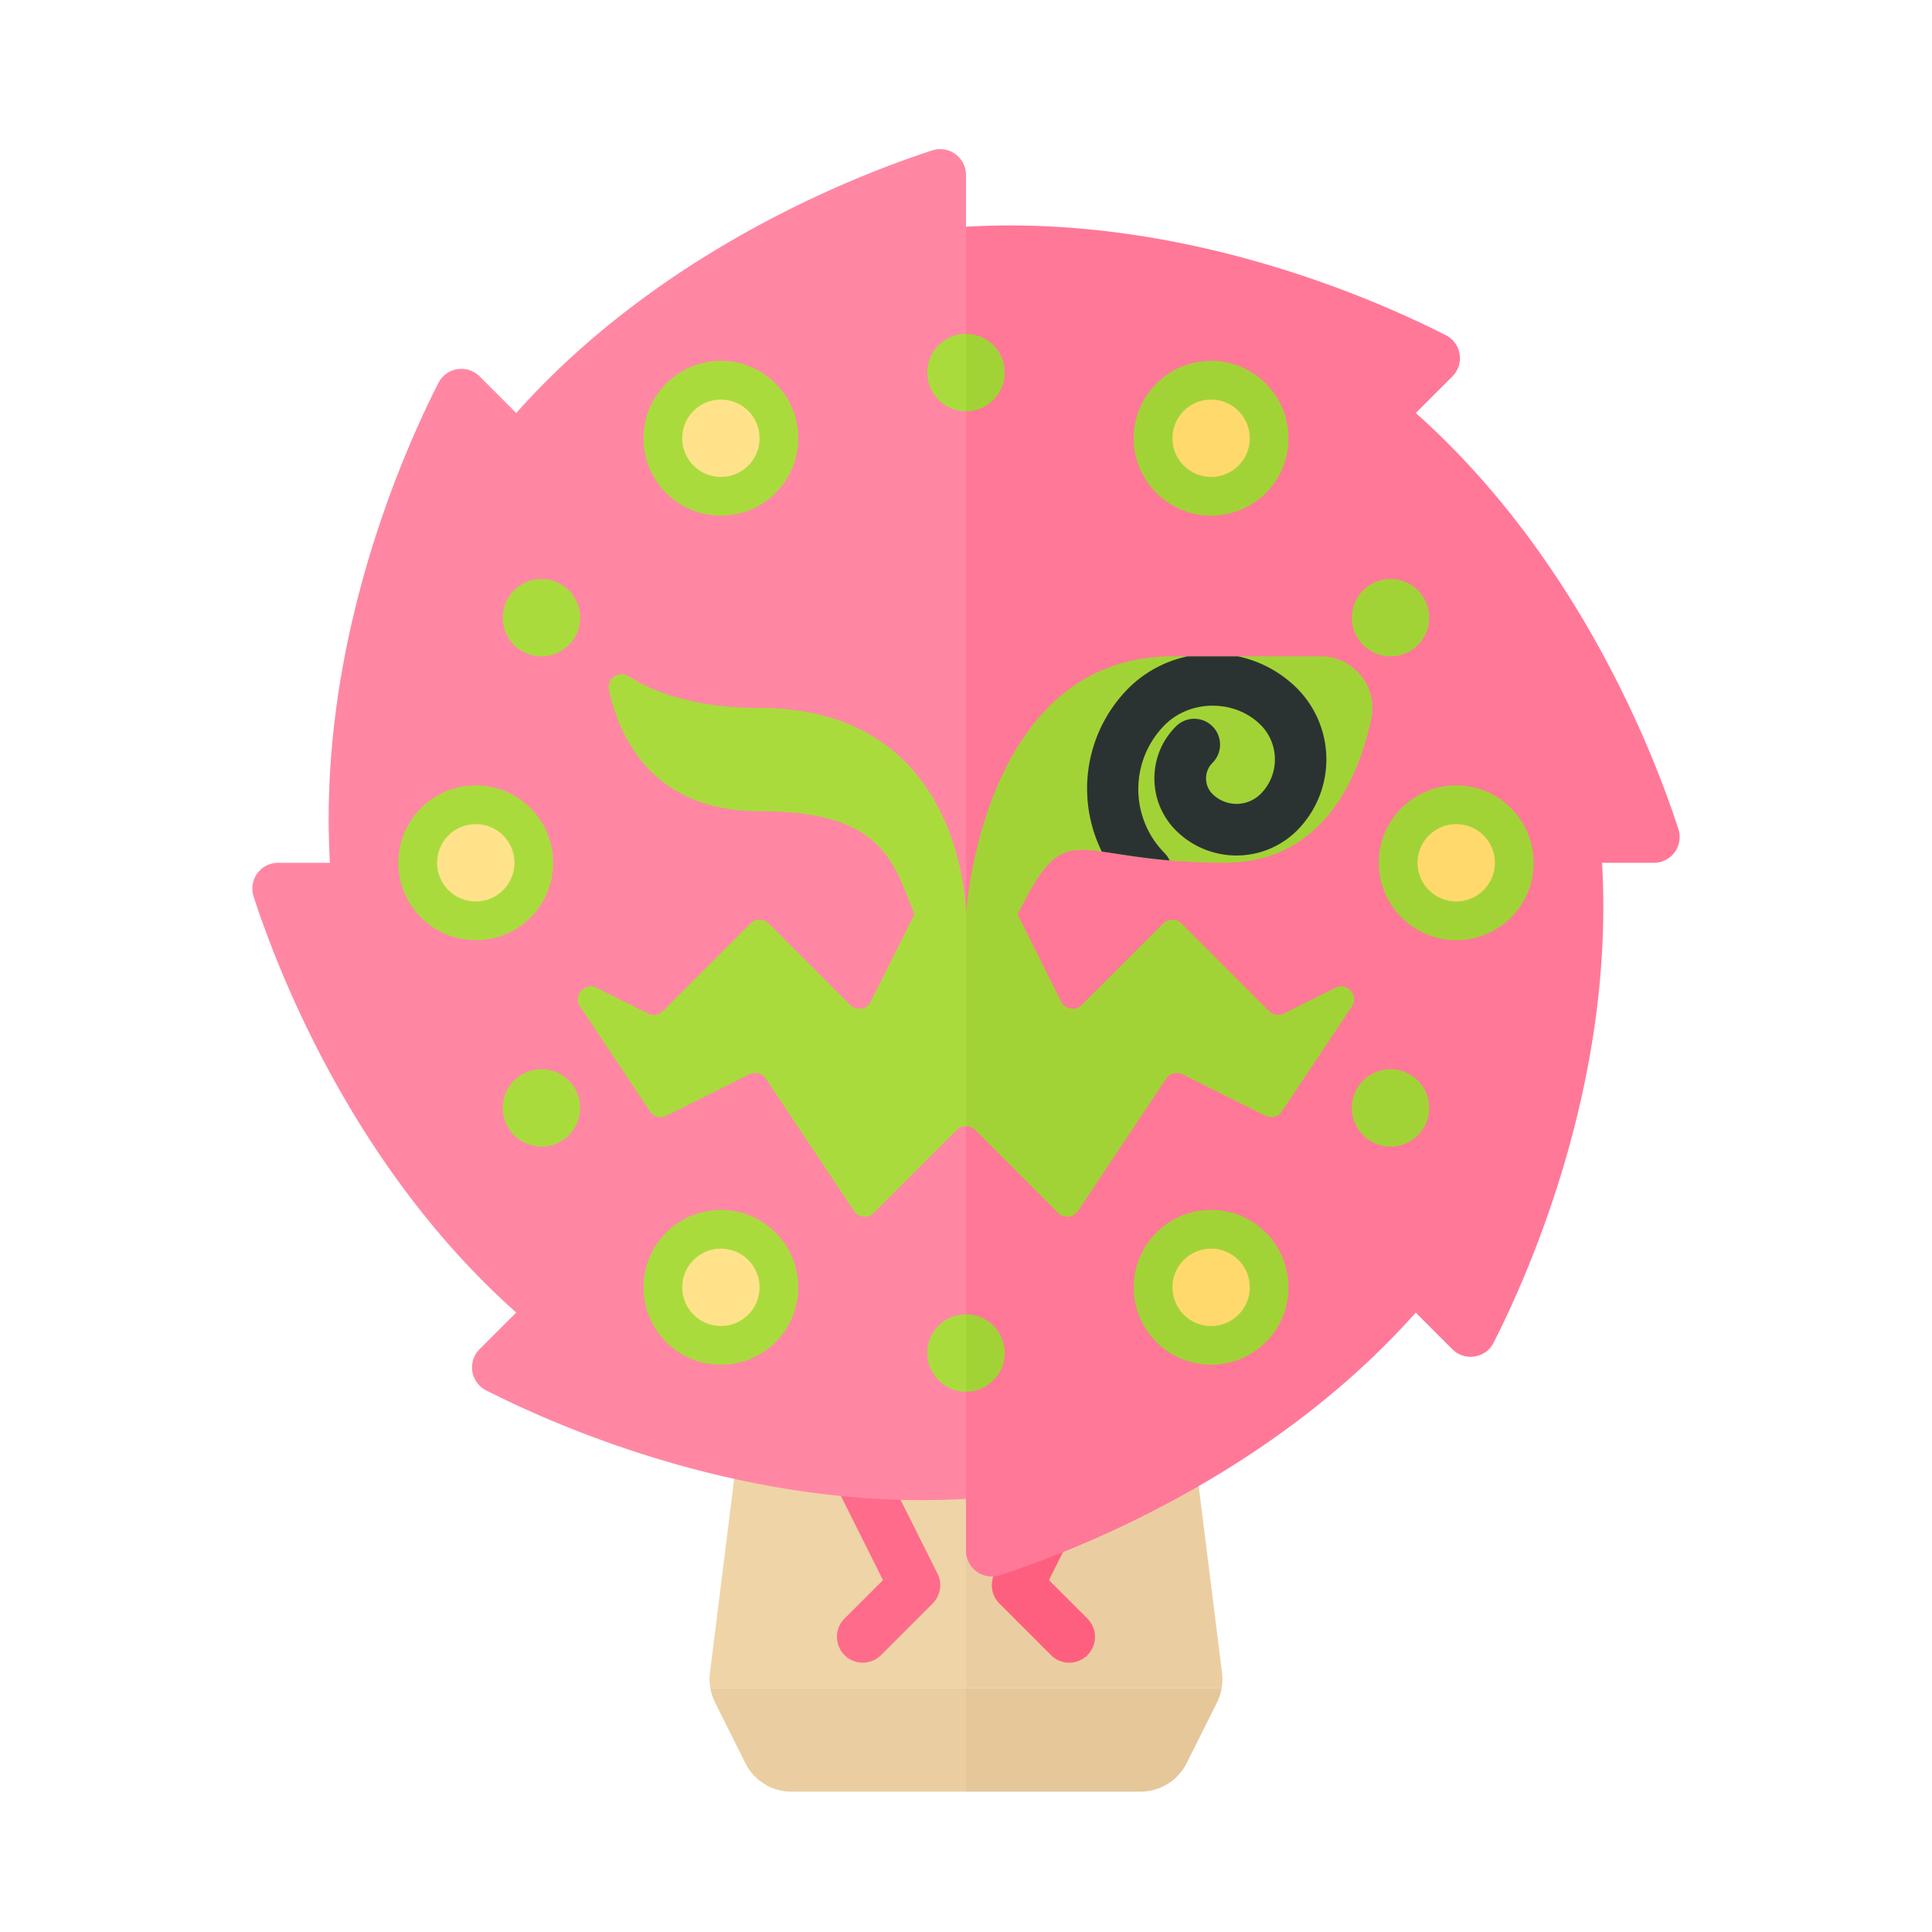 <svg xmlns="http://www.w3.org/2000/svg" width="100%" height="100%" viewBox="-2.72 -2.72 37.44 37.44"><path fill="#EFD4A7" d="M16 22h-2.62a.998.998 0 00-.664.253l-.56.497a1.002 1.002 0 00-.328.623l-.79 6.327a.972.972 0 00.009.3H16v-8z"/><path fill="#EACEA1" d="M19.844 22.75l-.56-.497A.998.998 0 0018.62 22H16v8h4.953a.974.974 0 00.009-.3l-.791-6.326a.995.995 0 00-.327-.624zM16 30h-4.953c.017.094.046.185.089.271l.588 1.176a.998.998 0 00.894.553H16v-2z"/><path fill="#E5C79A" d="M16 32h3.382a.998.998 0 00.894-.553l.588-1.176c.043-.086.072-.177.089-.271H16v2z"/><path fill="#FF6B8B" d="M14.671 26.224L16 25.559V22h-.5v2.691l-1.724.861a.5.5 0 00-.224.671l.839 1.678-.745.745a.5.5 0 00.708.708l1-1a.5.5 0 00.094-.577l-.777-1.553z"/><path fill="#FF5F7E" d="M17.608 27.901l.839-1.678a.5.5 0 00-.224-.671l-1.723-.861V22H16v3.559l1.329.665-.776 1.553a.499.499 0 00.094.577l1 1a.498.498 0 00.707 0 .5.5 0 000-.707l-.746-.746z"/><path fill="#FF7898" d="M24.716 5.284l.709-.709a.499.499 0 00-.124-.798C23.896 3.062 20.186 1.429 16 1.674V27.33a.5.5 0 00.652.477c1.499-.488 5.277-1.958 8.064-5.09l.709.709c.24.24.644.178.798-.124.715-1.405 2.347-5.116 2.103-9.302h1.003a.5.5 0 00.477-.652c-.488-1.499-1.958-5.277-5.09-8.064z"/><path fill="#FF87A4" d="M16 1.674V.671a.5.5 0 00-.652-.477c-1.499.488-5.277 1.958-8.064 5.09l-.709-.709a.499.499 0 00-.798.124C5.062 6.103 3.43 9.814 3.674 14H2.671a.5.5 0 00-.477.652c.488 1.499 1.958 5.277 5.09 8.064l-.709.709a.499.499 0 00.124.798c1.405.715 5.116 2.347 9.302 2.103V1.674z"/><path fill="#A2D336" d="M16.177 19.177l1.608 1.608a.25.25 0 00.385-.038l1.708-2.563a.25.25 0 01.32-.085l1.605.803a.25.25 0 00.32-.085l1.355-2.033c.142-.213-.091-.477-.32-.362l-.997.498a.251.251 0 01-.289-.047l-1.696-1.696a.25.25 0 00-.354 0l-1.578 1.578a.25.25 0 01-.4-.065L17 15c1-2 1-1 4-1 1.907 0 2.602-1.617 2.855-2.795A1 1 0 0022.874 10H20c-3.698 0-4 5-4 5v4.104c.064 0 .128.024.177.073z"/><circle cx="25.5" cy="14" r="1.5" fill="#A2D336"/><circle cx="25.5" cy="14" r=".75" fill="#FFD96C"/><circle cx="6.5" cy="14" r="1.5" fill="#AADB3D"/><circle cx="6.5" cy="14" r=".75" fill="#FFE28A"/><circle cx="20.75" cy="5.773" r="1.5" fill="#A2D336"/><circle cx="20.75" cy="5.773" r=".75" fill="#FFD96C"/><circle cx="11.25" cy="22.227" r="1.5" fill="#AADB3D"/><circle cx="11.25" cy="22.227" r=".75" fill="#FFE28A"/><circle cx="11.25" cy="5.773" r="1.5" fill="#AADB3D"/><circle cx="11.25" cy="5.773" r=".75" fill="#FFE28A"/><circle cx="20.75" cy="22.227" r="1.5" fill="#A2D336"/><circle cx="20.75" cy="22.227" r=".75" fill="#FFD96C"/><circle cx="24.227" cy="9.25" r=".75" fill="#A2D336"/><circle cx="7.773" cy="18.75" r=".75" fill="#AADB3D"/><circle cx="7.773" cy="9.25" r=".75" fill="#AADB3D"/><circle cx="24.227" cy="18.75" r=".75" fill="#A2D336"/><path fill="#2B3332" d="M22.414 10.618A2.294 2.294 0 0021.273 10h-.984a2.294 2.294 0 00-1.141.618 2.758 2.758 0 00-.516 3.165c.323.044.74.122 1.314.172a.484.484 0 00-.091-.136 1.764 1.764 0 010-2.493c.495-.494 1.357-.494 1.853 0a.942.942 0 01.278.671.942.942 0 01-.278.67.662.662 0 01-.931 0c-.081-.081-.125-.188-.125-.302s.044-.221.125-.302a.5.5 0 00-.708-.707c-.27.269-.418.627-.418 1.009 0 .381.148.739.418 1.009a1.662 1.662 0 002.346 0 1.953 1.953 0 00-.001-2.756z"/><path fill="#AADB3D" d="M16 15s0-4-4-4c-1.3 0-2.099-.334-2.542-.616a.25.25 0 00-.377.264C9.27 11.53 9.9 13 12 13c2.362 0 2.59.955 3 2l-.845 1.69a.25.25 0 01-.4.065l-1.578-1.578a.25.25 0 00-.354 0l-1.696 1.696a.25.25 0 01-.289.047l-.997-.498c-.229-.115-.462.149-.32.362l1.355 2.033a.25.25 0 00.32.085l1.605-.803a.25.25 0 01.32.085l1.708 2.563a.25.25 0 00.385.038l1.608-1.608a.249.249 0 01.177-.073V15zm0-11.25a.75.75 0 000 1.5v-1.5z"/><path fill="#A2D336" d="M16.75 4.5a.75.75 0 00-.75-.75v1.5a.75.75 0 00.75-.75z"/><path fill="#AADB3D" d="M16 22.75a.75.75 0 000 1.5v-1.5z"/><path fill="#A2D336" d="M16.75 23.5a.75.75 0 00-.75-.75v1.5a.75.75 0 00.75-.75z"/></svg>